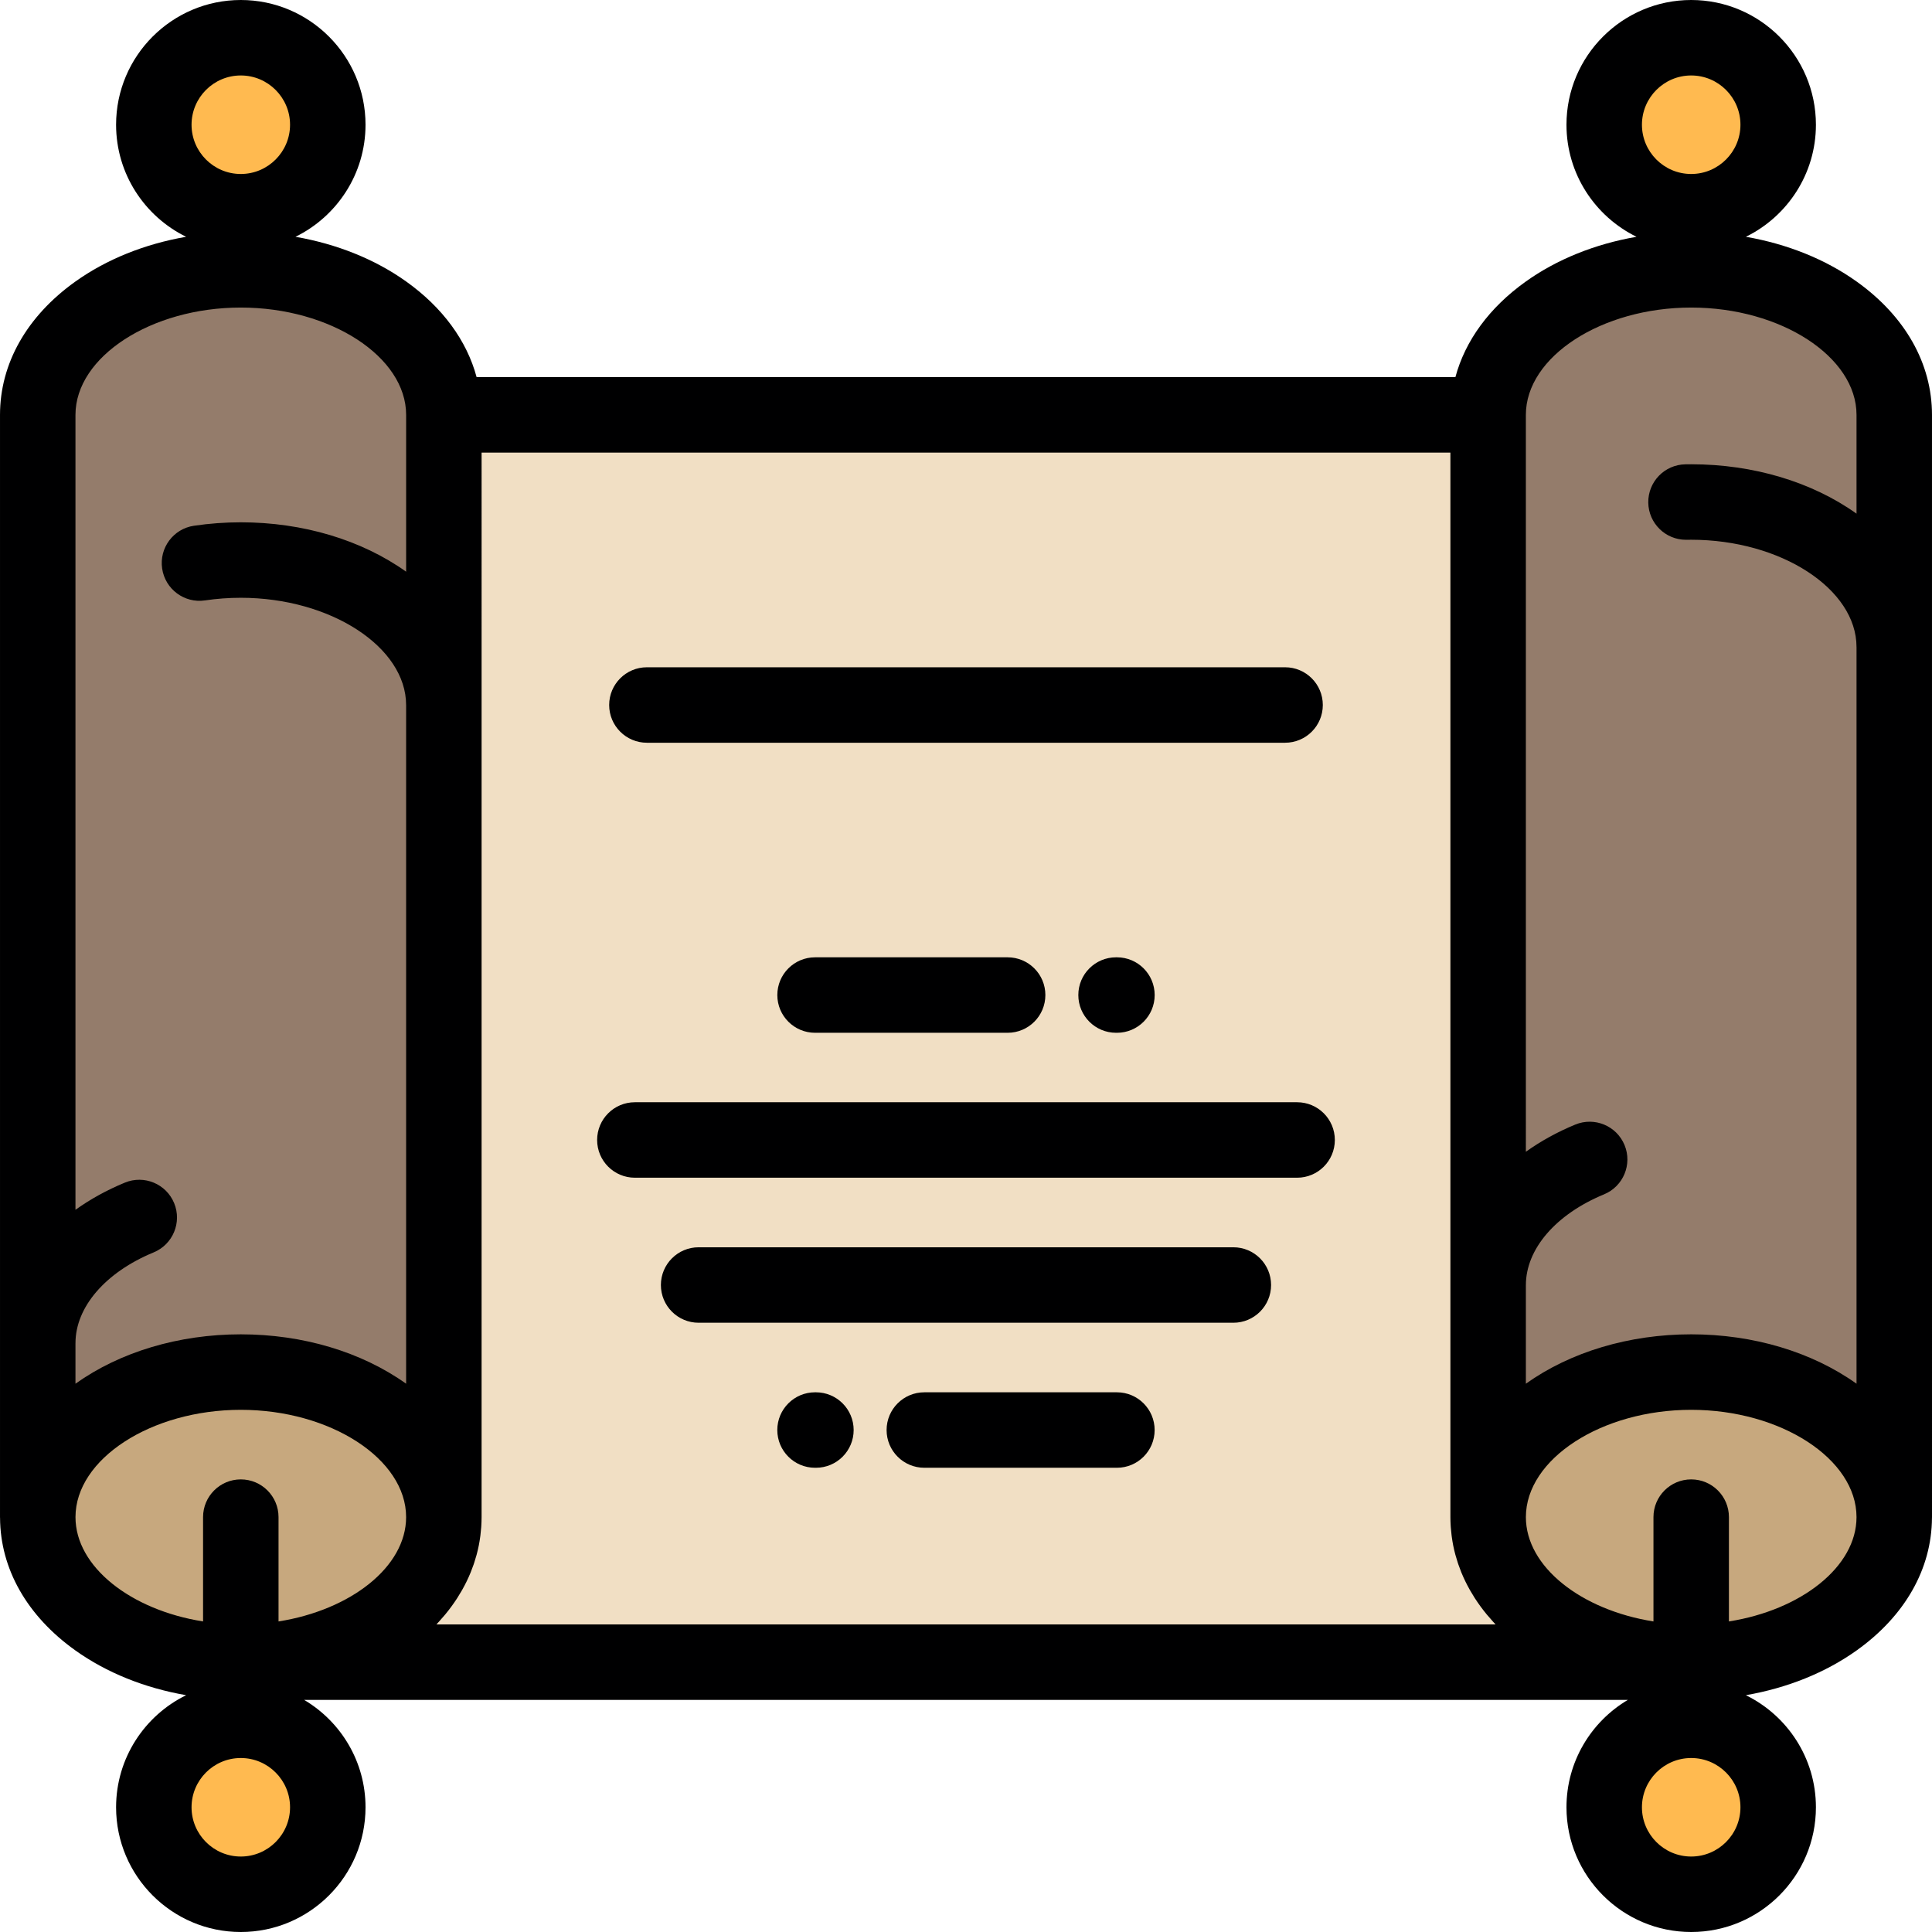 <?xml version="1.0"?>
<svg xmlns="http://www.w3.org/2000/svg" xmlns:xlink="http://www.w3.org/1999/xlink" version="1.1" id="Capa_1" x="0px" y="0px" viewBox="0 0 512.002 512.002" style="enable-background:new 0 0 512.002 512.002;" xml:space="preserve" width="512px" height="512px" class=""><g><g>
	<g>
		<circle style="fill:#FFBA50;" cx="63.814" cy="33.05" r="23.05" data-original="#FFBA50"/>
		<path style="fill:#FFBA50;" d="M86.867,478.951c0-12.736-10.32-23.055-23.053-23.055s-23.053,10.318-23.053,23.055    c0,12.732,10.32,23.051,23.053,23.051S86.867,491.684,86.867,478.951z" data-original="#FFBA50"/>
		<path style="fill:#FFBA50;" d="M448.187,455.897c-12.73,0-23.053,10.318-23.053,23.055c0,12.732,10.322,23.051,23.053,23.051    c12.73,0,23.053-10.318,23.053-23.051C471.24,466.215,460.918,455.897,448.187,455.897z" data-original="#FFBA50"/>
		<circle style="fill:#FFBA50;" cx="448.19" cy="33.05" r="23.05" data-original="#FFBA50"/>
	</g>
	<g>
		<path style="fill:#947C6B;" d="M448.187,71.506c-29.717,0-53.814,17.217-53.814,38.441l0.004,230.611l-0.004,61.496    c0-21.229,24.098-38.443,53.814-38.443c29.715,0,53.813,17.215,53.813,38.443l-0.004-230.584L502,109.947    C502,88.723,477.902,71.506,448.187,71.506z" data-original="#947C6B" class=""/>
		<path style="fill:#947C6B;" d="M117.629,402.055l-0.004-215.203l0.004-76.904c0-21.225-24.096-38.441-53.815-38.441    c-29.715,0-53.813,17.217-53.813,38.441l0.002,245.992l-0.002,46.115c0-21.229,24.098-38.443,53.813-38.443    C93.533,363.611,117.629,380.826,117.629,402.055z" data-original="#947C6B" class=""/>
	</g>
	<g>
		<path style="fill:#C7A87E;" d="M117.629,402.055c0-21.229-24.096-38.443-53.815-38.443c-29.715,0-53.813,17.215-53.811,38.443    c0,21.225,24.096,38.436,53.811,38.443C93.533,440.498,117.629,423.283,117.629,402.055z" data-original="#C7A87E" class=""/>
		<path style="fill:#C7A87E;" d="M448.187,363.611c-29.717,0-53.814,17.215-53.81,38.443c0,21.225,24.096,38.436,53.81,38.436    c29.715,0,53.811-17.211,53.813-38.436C502,380.826,477.902,363.611,448.187,363.611z" data-original="#C7A87E" class=""/>
	</g>
	<path style="fill:#F1DFC4;" d="M394.372,109.947H117.629l-0.004,76.904l0.004,215.203c0,21.229-24.096,38.443-53.815,38.443   l384.373-0.008c-0.525,0-1.049-0.008-1.572-0.016c-5.234-0.094-9.807-0.639-13.803-1.58c-22.225-4.727-38.435-19.434-38.435-36.84   c-0.004-18.404-0.004-32.971-0.004,0l0.004-61.496L394.372,109.947z" data-original="#F1DFC4" class=""/>
</g><g>
	<path style="fill:#000001" d="M512,109.947c0-13.584-7.084-26.127-19.949-35.318c-8.291-5.922-18.41-9.973-29.371-11.877   c10.98-5.381,18.559-16.67,18.559-29.697C481.238,14.828,466.411,0,448.186,0c-18.225,0-33.053,14.828-33.053,33.055   c0,13.027,7.58,24.316,18.559,29.697c-10.959,1.904-21.078,5.955-29.367,11.877c-9.635,6.883-16.027,15.646-18.629,25.318H126.309   c-2.604-9.672-8.994-18.435-18.629-25.318c-8.291-5.922-18.41-9.973-29.371-11.877c10.98-5.381,18.559-16.67,18.559-29.697   C96.867,14.828,82.041,0,63.814,0c-18.224,0-33.05,14.828-33.05,33.055c0,13.027,7.58,24.316,18.557,29.697   c-10.959,1.904-21.078,5.955-29.367,11.877C7.088,83.82,0.002,96.363,0.002,109.947v292.107c0,0.074,0.01,0.146,0.012,0.219   c0.076,13.498,7.147,25.957,19.941,35.096c8.291,5.922,18.412,9.975,29.375,11.877c-10.982,5.379-18.566,16.672-18.566,29.705   c0,18.225,14.826,33.051,33.051,33.051c18.227,0,33.053-14.826,33.053-33.051c0-12.098-6.535-22.691-16.256-28.453h350.777   c-9.721,5.762-16.256,16.355-16.256,28.453c0,18.225,14.828,33.051,33.053,33.051c18.227,0,33.053-14.826,33.053-33.051   c0-13.033-7.584-24.326-18.566-29.705c10.961-1.902,21.084-5.955,29.375-11.877c12.795-9.139,19.867-21.598,19.943-35.096   c0-0.072,0.01-0.145,0.01-0.219L512,109.947L512,109.947z M448.186,20c7.197,0,13.053,5.855,13.053,13.055   c0,7.197-5.855,13.053-13.053,13.053s-13.053-5.855-13.053-13.053C435.133,25.855,440.988,20,448.186,20z M448.186,81.506   c23.75,0,43.814,13.025,43.814,28.441v26.178c-11.838-8.439-27.396-13.088-43.814-13.088c-0.51,0-1.018,0.006-1.525,0.014   c-5.522,0.082-9.932,4.627-9.85,10.148c0.082,5.471,4.541,9.852,9.996,9.852c0.051,0,0.102,0,0.15-0.002   c0.41-0.006,0.818-0.012,1.228-0.012c23.748,0,43.811,13.021,43.811,28.434c0,0.027,0.004,0.051,0.004,0.078v195.15   c-11.84-8.439-27.398-13.088-43.814-13.088s-31.971,4.647-43.813,13.088v-26.063c0-0.027,0.004-0.051,0.004-0.078   c0-9.557,7.938-18.771,20.715-24.043c5.105-2.107,7.537-7.955,5.43-13.059c-2.107-5.105-7.953-7.535-13.059-5.43   c-4.818,1.988-9.197,4.42-13.09,7.203V109.947C404.372,94.531,424.437,81.506,448.186,81.506z M63.814,20   c7.197,0,13.053,5.855,13.053,13.055c0,7.197-5.855,13.053-13.053,13.053c-7.195,0-13.051-5.855-13.051-13.053   C50.764,25.855,56.619,20,63.814,20z M63.814,81.506c23.75,0,43.815,13.025,43.815,28.441v41.559   c-11.84-8.441-27.396-13.09-43.815-13.09c-4.141,0-8.316,0.307-12.412,0.912c-5.463,0.805-9.238,5.889-8.432,11.352   c0.807,5.465,5.889,9.24,11.352,8.434c3.133-0.463,6.326-0.697,9.492-0.697c23.748,0,43.81,13.021,43.81,28.436   c0,0.027,0.004,0.051,0.004,0.078V366.7c-11.84-8.439-27.398-13.088-43.815-13.088S31.842,358.259,20,366.7v-10.682   c0-0.027,0.004-0.051,0.004-0.078c0-9.559,7.938-18.771,20.715-24.043c5.105-2.108,7.537-7.953,5.43-13.059   c-2.105-5.105-7.949-7.537-13.059-5.43c-4.818,1.988-9.197,4.42-13.09,7.201V109.947C20.002,94.531,40.066,81.506,63.814,81.506z    M20.006,402.055c0-15.414,20.063-28.436,43.809-28.436c23.748,0,43.81,13.021,43.81,28.436c0,13.189-14.691,24.619-33.81,27.646   v-27.646c0-5.521-4.477-10-10-10c-5.521,0-10,4.479-10,10v27.646C34.697,426.674,20.006,415.244,20.006,402.055z M63.814,492.002   c-7.195,0-13.051-5.855-13.051-13.051c0-7.199,5.855-13.055,13.051-13.055c7.197,0,13.053,5.855,13.053,13.055   C76.867,486.147,71.012,492.002,63.814,492.002z M115.652,430.498c0.154-0.162,0.299-0.33,0.451-0.494   c0.09-0.096,0.178-0.193,0.266-0.291c0.514-0.561,1.012-1.129,1.49-1.707c0.072-0.084,0.145-0.168,0.215-0.254   c1.086-1.322,2.082-2.68,2.988-4.072c0.065-0.102,0.127-0.203,0.192-0.303c0.381-0.596,0.742-1.195,1.09-1.801   c0.072-0.127,0.146-0.254,0.217-0.381c0.797-1.422,1.504-2.875,2.115-4.357c0.033-0.08,0.064-0.16,0.096-0.24   c0.264-0.648,0.506-1.301,0.734-1.957c0.051-0.152,0.104-0.305,0.154-0.457c0.217-0.654,0.416-1.313,0.598-1.975   c0.025-0.092,0.053-0.182,0.076-0.272c0.209-0.781,0.393-1.568,0.551-2.361c0.002-0.01,0.004-0.021,0.006-0.031   c0.148-0.744,0.268-1.494,0.371-2.246c0.023-0.16,0.041-0.322,0.063-0.482c0.08-0.647,0.143-1.295,0.191-1.949   c0.01-0.143,0.023-0.283,0.031-0.426c0.049-0.793,0.082-1.586,0.082-2.387V119.947h256.744v282.107   c0,0.801,0.033,1.594,0.082,2.387c0.01,0.143,0.022,0.283,0.033,0.426c0.047,0.654,0.111,1.303,0.191,1.949   c0.02,0.16,0.039,0.322,0.061,0.482c0.103,0.752,0.225,1.502,0.371,2.246c0.002,0.01,0.004,0.022,0.006,0.031   c0.158,0.793,0.344,1.58,0.551,2.361c0.023,0.09,0.053,0.18,0.078,0.272c0.18,0.662,0.381,1.32,0.598,1.975   c0.051,0.152,0.102,0.305,0.154,0.457c0.227,0.656,0.471,1.309,0.732,1.957c0.033,0.08,0.063,0.16,0.096,0.24   c0.611,1.482,1.32,2.936,2.115,4.357c0.072,0.127,0.145,0.254,0.217,0.381c0.348,0.605,0.711,1.205,1.09,1.801   c0.064,0.1,0.127,0.201,0.193,0.303c0.906,1.393,1.902,2.75,2.986,4.072c0.07,0.086,0.144,0.17,0.215,0.254   c0.48,0.578,0.977,1.147,1.49,1.707c0.088,0.098,0.176,0.195,0.266,0.291c0.152,0.164,0.297,0.332,0.453,0.494H115.652V430.498z    M448.186,492.002c-7.197,0-13.053-5.855-13.053-13.051c0-7.199,5.855-13.055,13.053-13.055s13.053,5.855,13.053,13.055   C461.238,486.147,455.383,492.002,448.186,492.002z M458.186,429.701v-27.646c0-5.521-4.477-10-10-10c-5.521,0-10,4.479-10,10   v27.646c-19.117-3.027-33.809-14.457-33.809-27.646c0-15.414,20.063-28.436,43.809-28.436c23.748,0,43.811,13.021,43.811,28.436   C491.996,415.244,477.303,426.674,458.186,429.701z" data-original="#000001" class="active-path"/>
	<path style="fill:#000001" d="M171.437,196.834h169.125c5.523,0,10-4.477,10-10c0-5.521-4.477-10-10-10H171.437   c-5.521,0-10,4.479-10,10C161.437,192.357,165.916,196.834,171.437,196.834z" data-original="#000001" class="active-path"/>
	<path style="fill:#000001" d="M343.747,292.107H168.246c-5.523,0-10,4.479-10,10c0,5.523,4.477,10,10,10h175.502   c5.523,0,10-4.477,10-10C353.747,296.586,349.271,292.107,343.747,292.107z" data-original="#000001" class="active-path"/>
	<path style="fill:#000001" d="M326.852,330.543H185.143c-5.521,0-10,4.479-10,10c0,5.523,4.479,10,10,10h141.709   c5.523,0,10-4.477,10-10C336.852,335.022,332.375,330.543,326.852,330.543z" data-original="#000001" class="active-path"/>
	<path style="fill:#000001" d="M216,253.699c-5.521,0-10,4.479-10,10c0,5.523,4.479,10,10,10h51.035c5.523,0,10-4.477,10-10   c0-5.521-4.477-10-10-10H216z" data-original="#000001" class="active-path"/>
	<path style="fill:#000001" d="M295.768,253.699c-5.523,0-10,4.479-10,10c0,5.523,4.477,10,10,10h0.234c5.523,0,10-4.477,10-10   c0-5.521-4.477-10-10-10H295.768z" data-original="#000001" class="active-path"/>
	<path style="fill:#000001" d="M295.993,368.975h-51.035c-5.521,0-10,4.478-10,10c0,5.523,4.479,10,10,10h51.035   c5.523,0,10-4.477,10-10C305.993,373.453,301.518,368.975,295.993,368.975z" data-original="#000001" class="active-path"/>
	<path style="fill:#000001" d="M216.229,368.975h-0.236c-5.523,0-10,4.478-10,10c0,5.523,4.477,10,10,10h0.236   c5.521,0,10-4.477,10-10C226.229,373.453,221.75,368.975,216.229,368.975z" data-original="#000001" class="active-path"/>
</g></g> </svg>
